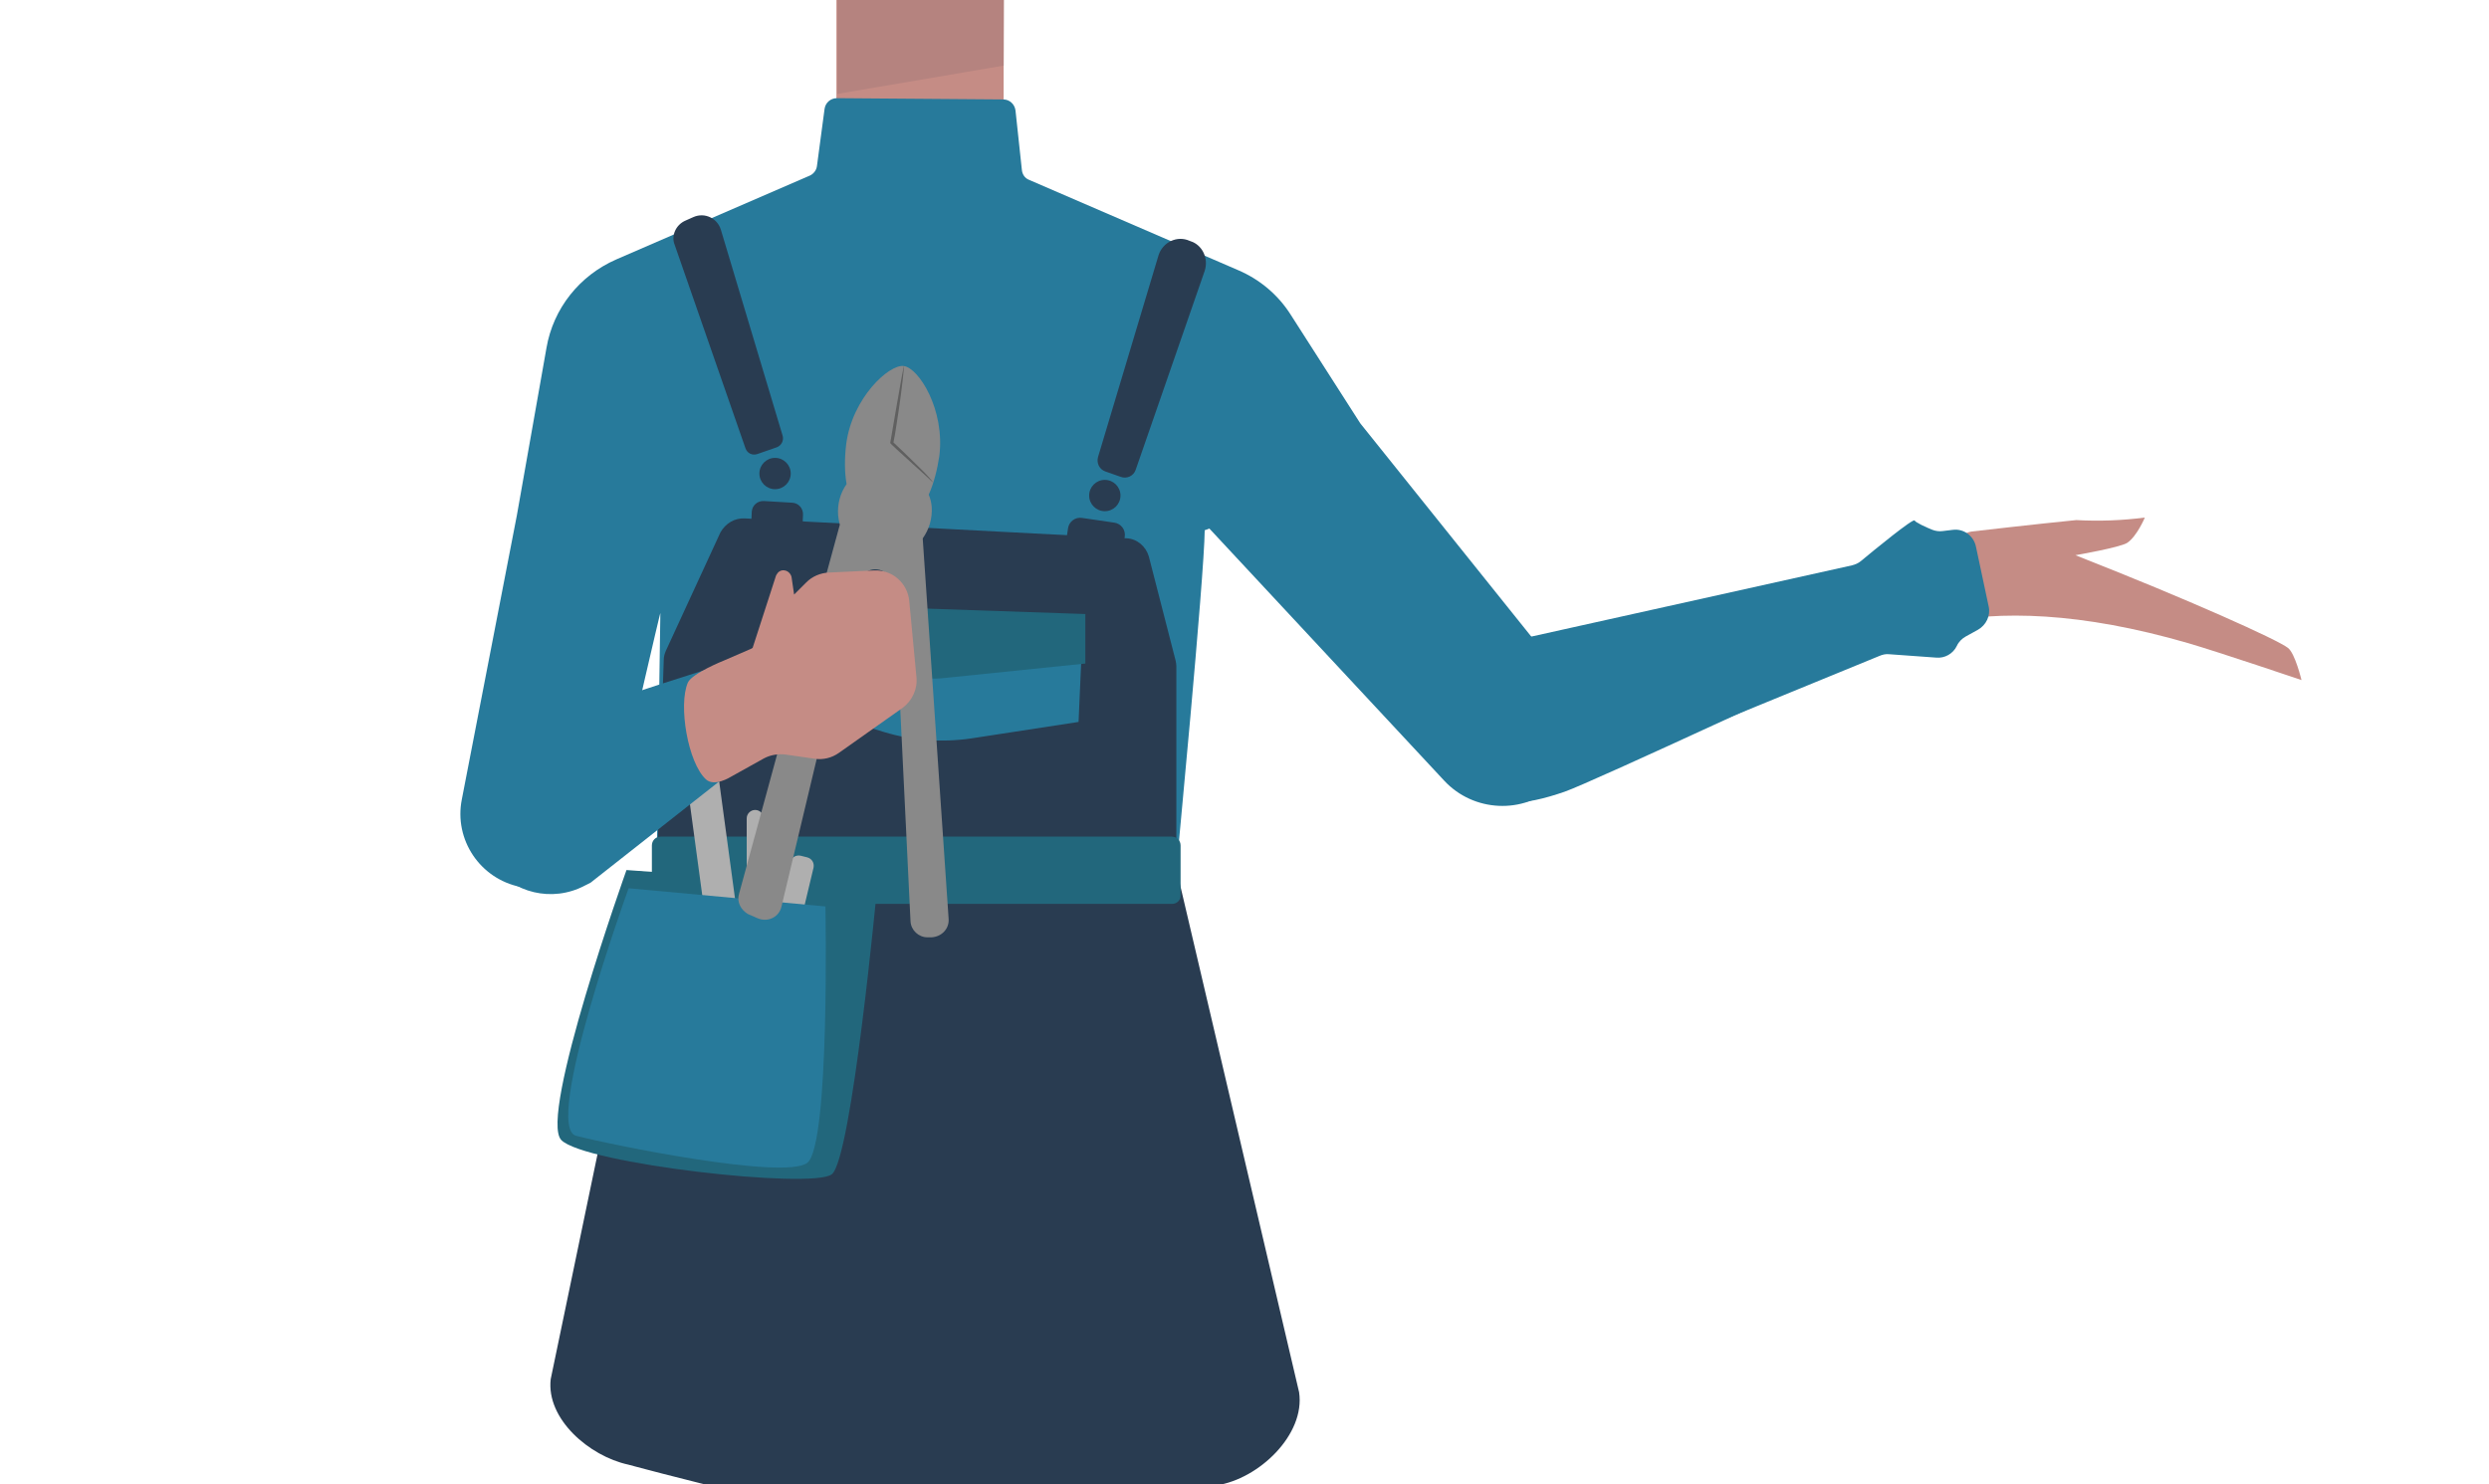 <?xml version="1.0" encoding="utf-8"?>
<!-- Generator: Adobe Illustrator 26.0.3, SVG Export Plug-In . SVG Version: 6.00 Build 0)  -->
<svg version="1.1" id="Layer_1" xmlns="http://www.w3.org/2000/svg" xmlns:xlink="http://www.w3.org/1999/xlink" x="0px" y="0px"
	 viewBox="0 0 588 350.8" style="enable-background:new 0 0 588 350.8;" xml:space="preserve">
<style type="text/css">
	.st0{fill:#375D63;}
	.st1{fill:#C58C85;}
	.st2{fill:#277A9B;}
	.st3{fill:#293C51;}
	.st4{fill:#295446;}
	.st5{fill:#22677C;}
	.st6{fill:#AFAFAF;}
	.st7{fill:#B5837F;}
	.st8{fill:#898989;}
	.st9{fill:#606060;}
</style>
<g id="Calque_1">
	<path class="st0" d="M291.5,306.1c-23.3,2.5-44.5,10-69.8,18.3c0,0-11.5,0.5-10.8-0.1l-70.8-16.6l5.9-58.4
		c1.1-10.7,10.1-18.8,20.8-18.8h99.9c11,0,20.1,8.5,20.8,19.4L291.5,306.1z"/>
</g>
<rect x="197.6" y="-11.2" class="st1" width="39.5" height="47.4"/>
<path class="st2" d="M277.9,205.3c0-0.1,6.6-68.9,6.7-80c0.9-0.3,0.3-0.1,1.1-0.4l55.5,59.6c6.9,7.4,18.6,8,26.2,1.2
	c7.4-6.6,8.3-17.8,2.1-25.6l-48.1-60c-0.1-0.1-0.1-0.2-0.2-0.3L305,74.5c-3-4.8-7.4-8.5-12.6-10.7l-49.3-21.3
	c-1-0.4-1.6-1.3-1.7-2.4l-1.5-14c-0.2-1.5-1.4-2.6-2.9-2.6l-39.3-0.3c-1.5,0-2.7,1.1-2.9,2.5L193,39.2c-0.1,1-0.8,1.9-1.7,2.3
	l-45.7,19.8c-8.7,3.8-14.9,11.6-16.5,20.9l-7,39.6l-13,67.1c-1.9,9.5,4.3,18.8,13.9,20.7s18.8-4.3,20.7-13.9c0-0.1,0.1-0.3,0.1-0.4
	l4.6-17.7c0.1-0.6,7.6-33.2,7.6-32.7c0,0-0.9,61.2-0.9,61.3"/>
<path class="st3" d="M155,206.2l-24.9,119.7c-1.1,9.4,9.1,18.2,18.3,20.2c0,0,50.5,13.7,67.8,14.4c17.9,0.7,71-9.5,71-9.5
	c0.1,0,0.2,0,0.2,0c10-1.5,21-12,19.5-22l-29-123.7"/>
<path class="st2" d="M345.8,181.9c4,10.5,14.8,8.3,23.8,5.2c6.4-2.2,66.3-30.2,82.7-37.6c9.3-4.2,14.3-6.1,12.3-11.9
	c-1.8-5.2-17.2-1.8-21.3-1.3c-38.3,4.3-53.2,8.8-85.9,16.9C339,157.8,344.5,178.3,345.8,181.9z"/>
<path class="st1" d="M490.5,122.9c5.4,0.3,10.8,0.1,16.2-0.6c0,0-1.9,4.5-4.2,6c-1.8,1.1-12.2,2.9-12.2,2.9l0,0
	c27,10.6,47.8,20,50.2,21.9c1.7,1.3,3.2,7.6,3.2,7.6s-19.2-6.5-26.7-8.7c-25.5-7.4-44.7-7.8-59.2-4.7c-2.6,0.5-9.4-11.8-4.2-13.4
	c1.8-0.6,9-8,12.2-8.3C478.8,124.1,490.2,122.9,490.5,122.9z"/>
<path class="st2" d="M466.8,129.2l3,14.1c0.5,2.2-0.6,4.4-2.5,5.5l-2.9,1.6c-0.9,0.5-1.7,1.3-2.1,2.2l0,0c-0.9,1.9-2.9,3-4.9,2.8
	l-11.1-0.8c-0.8-0.1-1.6,0.1-2.3,0.4l-77.3,31.7c-0.3,0.1-0.6,0.2-0.9,0.3l-8.1,1.6c-9.2,1.8-18.4-3.7-21-12.8l0,0
	c-2.8-9.6,2.7-19.7,12.4-22.5c0.4-0.1,0.7-0.2,1.1-0.3l87.3-19.4c0.8-0.2,1.5-0.5,2.1-1c3-2.5,12.4-10.2,12.7-9.6
	c0.3,0.5,2.7,1.6,4.2,2.2c0.8,0.3,1.6,0.4,2.4,0.3l2.5-0.3C464,124.9,466.3,126.7,466.8,129.2z"/>
<path class="st3" d="M162,52.1l1.8-0.8c2.7-1.2,5.7,0.3,6.5,3l14.6,48.7c0.3,1.1-0.3,2.3-1.4,2.7l-4.6,1.6c-1.2,0.4-2.4-0.2-2.8-1.4
	l-16.7-48C158.5,55.8,159.6,53.1,162,52.1z"/>
<path class="st3" d="M281.8,57.2l-0.8-0.3c-2.9-1.3-6.3,0.3-7.3,3.4L259.4,108c-0.4,1.4,0.3,2.9,1.7,3.4l3.7,1.3
	c1.4,0.5,3-0.2,3.5-1.7l16.3-47C285.5,61.2,284.2,58.3,281.8,57.2z"/>
<circle class="st3" cx="183.1" cy="111.9" r="3.7"/>
<circle class="st3" cx="261" cy="117.1" r="3.7"/>
<path class="st3" d="M175.9,122.5l90.2,4.7c2.5,0.1,4.6,1.9,5.3,4.3l6.3,24.5c0.1,0.5,0.2,0.9,0.2,1.4v47.3H155.2l1.6-48.7
	c0-0.8,0.2-1.5,0.5-2.2l12.9-28C171.4,123.7,173.5,122.4,175.9,122.5z"/>
<path class="st4" d="M155.2,204.8"/>
<path class="st3" d="M186.8,126.4L180,126c-1.5-0.1-2.6-1.4-2.5-2.9l0.1-2.2c0.1-1.5,1.4-2.6,2.9-2.5l6.7,0.4
	c1.5,0.1,2.6,1.4,2.5,2.9l-0.1,2.2C189.5,125.4,188.1,126.5,186.8,126.4z"/>
<path class="st3" d="M261.8,132.9l-7.5-1.1c-1.6-0.2-2.8-1.7-2.5-3.4l0.5-3.5c0.2-1.6,1.7-2.8,3.4-2.5l7.5,1.1
	c1.6,0.2,2.8,1.7,2.5,3.4l-0.5,3.5C264.9,132,263.4,133.1,261.8,132.9z"/>
<path class="st2" d="M185.9,142.9l-1.9,22.5l24.9,7.6c6.6,2,13.7,2.5,20.5,1.5l25.4-3.9l1-22.9L185.9,142.9z"/>
<path class="st5" d="M185.9,142.7l-2.3,11.1l34.4,6.3c1.4,0.3,2.9,0.3,4.3,0.2l34.1-3.5v-11.7L185.9,142.7z"/>
<path class="st5" d="M276.9,213.6H156.1c-1.2,0-2.1-0.9-2.1-2.1v-11.7c0-1.2,0.9-2.1,2.1-2.1h120.7c1.2,0,2.1,0.9,2.1,2.1v11.7
	C279,212.7,278,213.6,276.9,213.6z"/>
<path class="st5" d="M148,205.6c0,0-20.8,58.2-15.4,63.8c5.4,5.6,59.2,11.7,63.9,8.1s10.7-67.7,10.7-67.7L148,205.6z"/>
<path class="st6" d="M174.1,230.5l-3.6,0.5c-1.1,0.1-2.1-0.6-2.2-1.7l-6.1-45.1c-0.1-1.1,0.6-2.1,1.7-2.2l3.6-0.5
	c1.1-0.1,2.1,0.6,2.2,1.7l6.1,45.1C176,229.4,175.2,230.4,174.1,230.5z"/>
<path class="st6" d="M178.4,231L178.4,231c-1.1,0-2-0.9-2-2v-35.6c0-1.1,0.9-2,2-2l0,0c1.1,0,2,0.9,2,2V229
	C180.4,230.1,179.5,231,178.4,231z"/>
<path class="st6" d="M184,230.8l-1.6-0.4c-1.1-0.3-1.7-1.3-1.5-2.4l5.8-24.3c0.3-1.1,1.3-1.7,2.4-1.5l1.6,0.4
	c1.1,0.3,1.7,1.3,1.5,2.4l-5.8,24.3C186,230.4,185,231.1,184,230.8z"/>
<path class="st2" d="M148.5,209.9c0,0-20.4,56.4-12.4,58.5c8.1,2.1,49.1,10.5,54.6,6.4c5.4-4.1,4.3-60.6,4.3-60.6L148.5,209.9z"/>
<polygon class="st7" points="197.8,-11.2 237.2,-11.2 237.1,15.5 197.8,22.2 "/>
<g>
	<path class="st8" d="M224.1,217.1l-6.1-89.6c0-0.1,0-0.2,0-0.3c1.5-2.1,2.3-4.7,2.1-7.5c-0.1-1-0.3-1.9-0.7-2.8
		c1.2-2.7,2-5.8,2.5-9.1c1.4-11-4.9-20.9-8.4-21.3c-3.4-0.5-12.2,7.5-13.6,18.5c-0.4,3.4-0.4,6.6,0.1,9.4c-1.5,2.1-2.2,4.7-2,7.4
		c0.1,0.8,0.2,1.5,0.4,2.2l-23.8,87.2c-0.6,1.9,0.4,3.8,2.1,4.8l2.3,1c2.3,1,5-0.2,5.6-2.7l18.3-76.7c0.7-3.1,4.6-4.1,6.8-1.8
		l0.6,0.6c0.6,0.7,1,1.6,1,2.6l3.8,78.7c0.1,2.1,1.9,3.8,4,3.8h0.9C222.5,221.4,224.3,219.4,224.1,217.1z"/>
	<g>
		<path class="st9" d="M213.6,86.4c-0.4,4.5-1.1,9.5-1.8,13.9c-0.2,1.5-0.5,3.1-0.8,4.6l-0.2-0.6c1.5,1.4,3.6,3.4,5,4.8
			c1.6,1.6,3.5,3.3,4.7,5c0-0.1-10.3-9.3-10.2-9.4C210.3,104.9,213.4,86.2,213.6,86.4L213.6,86.4z"/>
	</g>
</g>
<g>
	<path class="st2" d="M139.5,208.6l72.4-57l-31.1,2.2c0,0-48.3,15.1-50.4,16.8c-2.1,1.7-11.8,9.2-11.8,9.2l-1.2,1.3
		c-5.8,6.4-6.3,16-1.3,23l0,0c5,7,14.4,9.2,22,5.2L139.5,208.6z"/>
	<path class="st1" d="M216.5,160l-1.7-18c-0.4-4.2-4-7.4-8.3-7.2l-10.7,0.5c-2,0.1-3.9,0.9-5.3,2.3l-2.9,2.9l-0.6-4.1
		c-0.3-1.5-2.1-2.2-3.2-1.1c-0.2,0.3-0.4,0.5-0.5,0.8l-5.5,17c-0.3,0.2-0.5,0.3-0.8,0.4l-6,2.6c0,0-7.5,3-8.5,5.2
		c-2.3,5.3,0,19,4.3,22.9c2,1.8,5.8-0.6,5.8-0.6l7.9-4.4c1.5-0.8,3.3-1.1,5-0.9l7,1c2,0.3,4-0.2,5.7-1.4l15-10.6
		C215.5,165.6,216.8,162.8,216.5,160z"/>
</g>
</svg>

